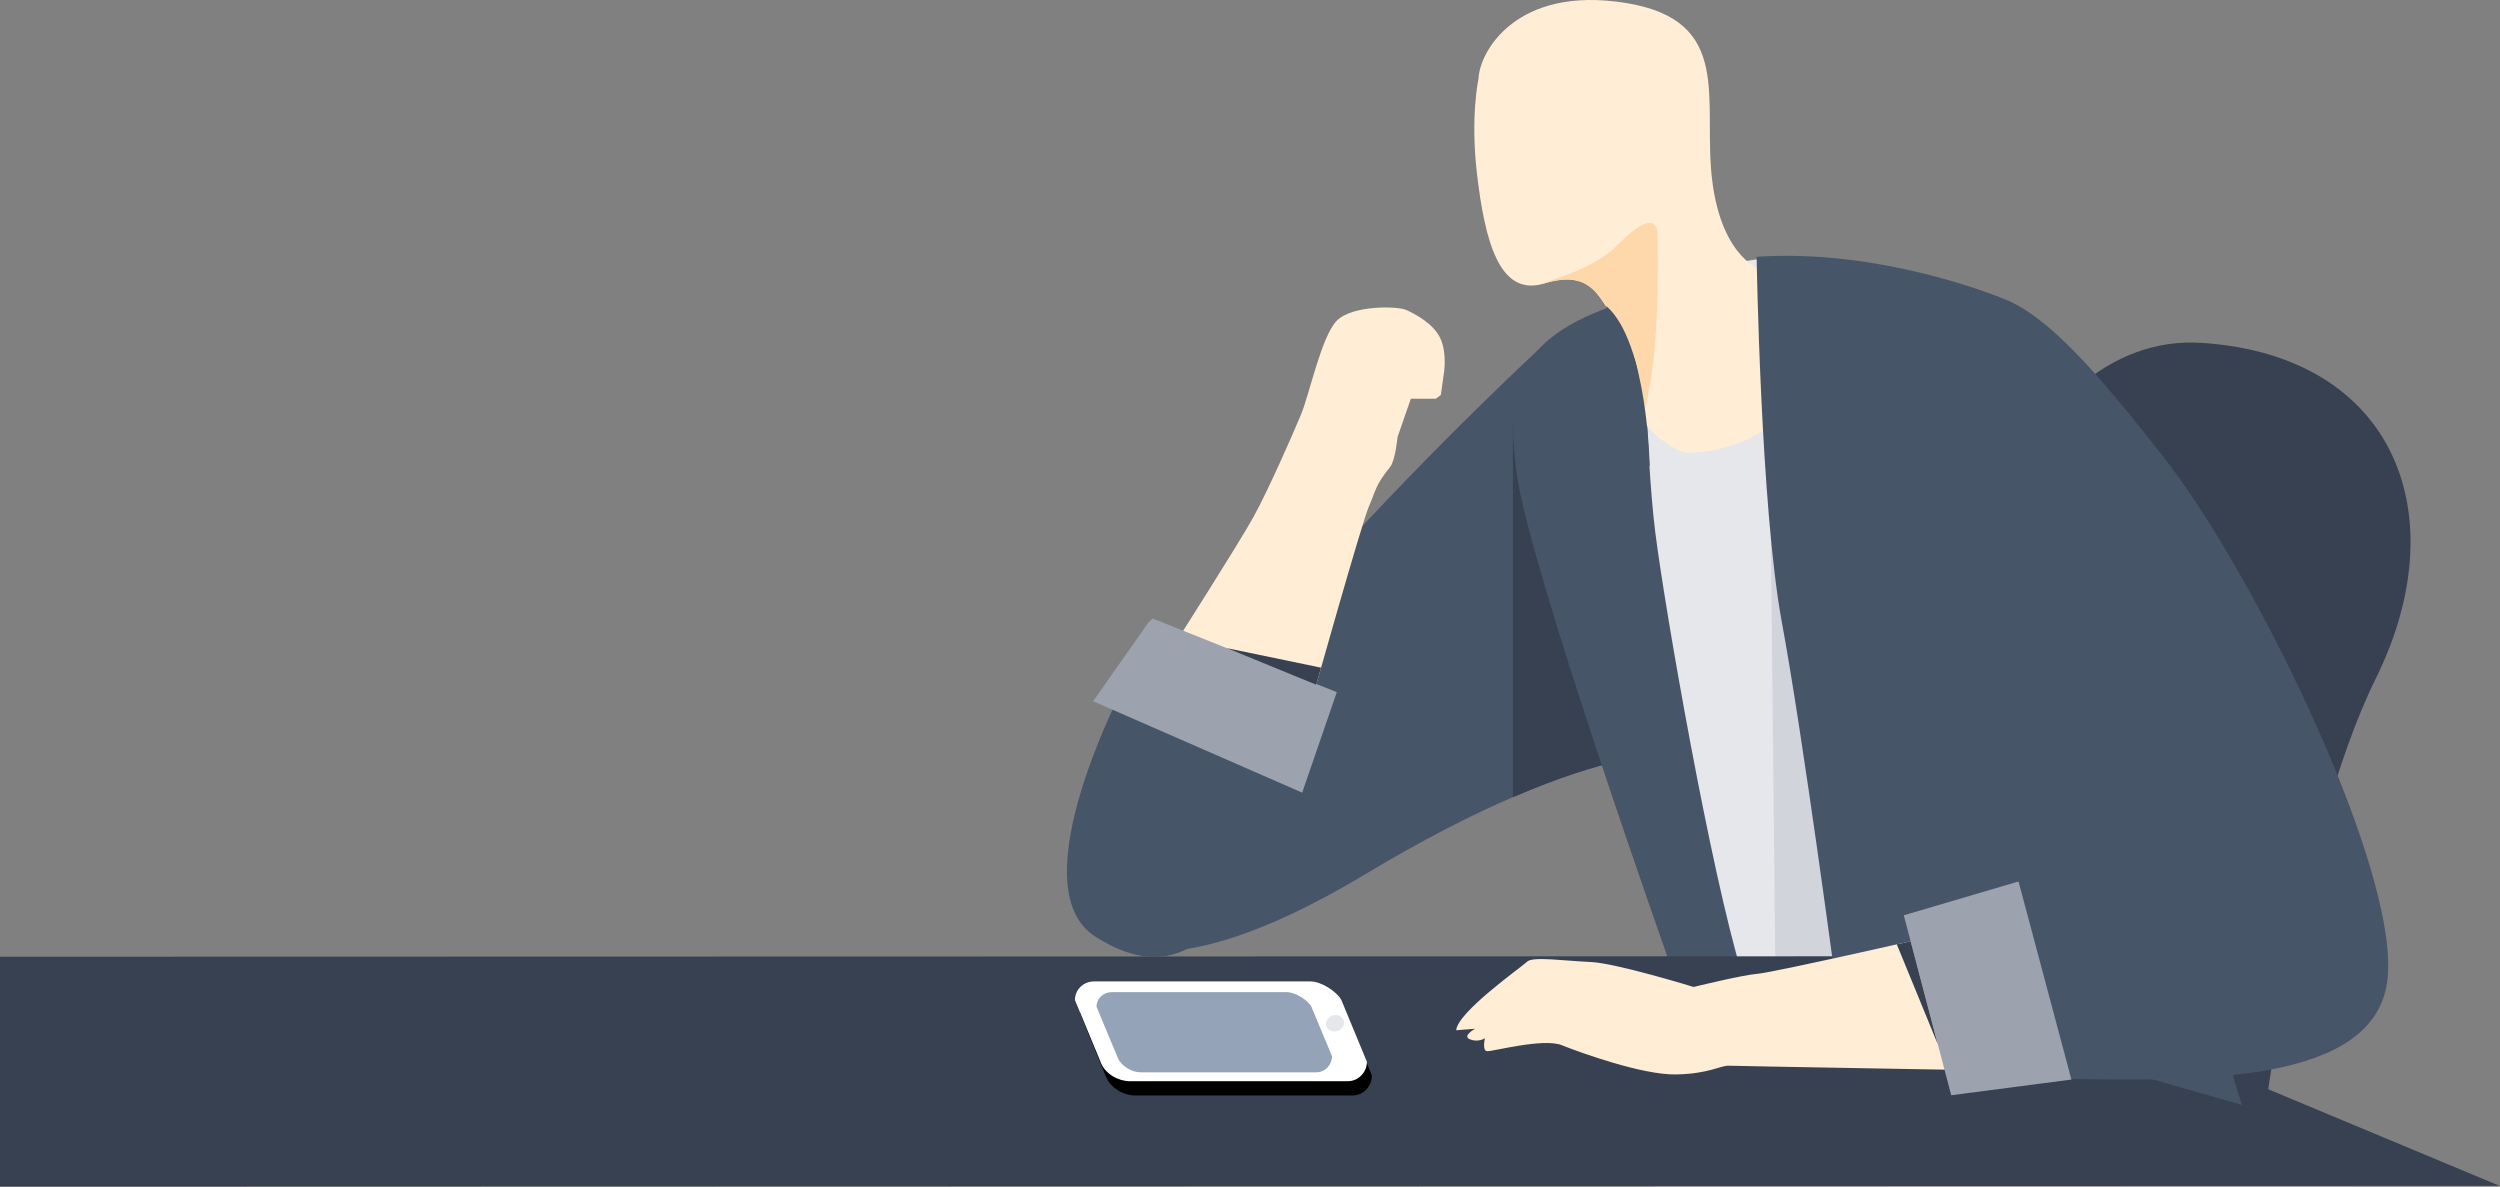<?xml version="1.0" encoding="UTF-8" standalone="no"?>
<!DOCTYPE svg PUBLIC "-//W3C//DTD SVG 1.1//EN" "http://www.w3.org/Graphics/SVG/1.1/DTD/svg11.dtd">
<svg width="100%" height="100%" viewBox="0 0 1403 666" version="1.1" xmlns="http://www.w3.org/2000/svg" xmlns:xlink="http://www.w3.org/1999/xlink" xml:space="preserve" xmlns:serif="http://www.serif.com/" style="fill-rule:evenodd;clip-rule:evenodd;stroke-linejoin:round;stroke-miterlimit:2;">
    <rect x="0" y="0" width="1403" height="666" fill="#808080" stroke="none"/>
    <g transform="matrix(1,0,0,1,1086.47,465.021)">
        <path d="M0,-97.96C0,-97.96 41.164,-280.059 149.687,-272.575C258.209,-265.09 291.889,-175.41 246.982,-84.597C202.077,6.217 181.495,182.099 181.495,182.099L44.906,128.488L0,-97.96Z" style="fill:rgb(55,65,81);fill-rule:nonzero;"/>
    </g>
    <g transform="matrix(1,0,0,1,939.48,346.117)">
        <path d="M0,77.062C0,77.062 -0.683,76.987 -2.068,76.977C-9.57,76.893 -37.74,78.399 -90.636,101.301C-113.519,111.2 -141.023,125.102 -173.487,144.608C-294.864,217.542 -325.774,176.445 -325.774,176.445C-320.283,73.844 -70.223,-155.422 -70.223,-155.422L-61.016,-86.874L-5.876,61.279L0,77.062Z" style="fill:rgb(71,85,105);fill-rule:nonzero;"/>
    </g>
    <g transform="matrix(1,0,0,1,937.51,263.548)">
        <path d="M0,159.547C-7.502,159.463 -35.469,160.969 -88.469,183.871L-88.469,-24.324L-58.947,-4.304L-3.807,143.849L0,159.547Z" style="fill:rgb(55,65,81);fill-rule:nonzero;"/>
    </g>
    <g transform="matrix(1,0,0,1,864.72,550.376)">
        <path d="M0,-345.106C0,-345.106 71.53,-411.473 150.801,-405.942C230.071,-400.412 336.513,-370.451 347.574,-245.46C358.635,-120.469 389.352,66.367 389.352,66.367L112.892,-8.096C112.892,-8.096 48.669,-113.93 11.062,-216.797C-26.546,-319.666 -9.174,-337.365 0,-345.106" style="fill:rgb(229,231,235);fill-rule:nonzero;"/>
    </g>
    <g transform="matrix(1,0,0,1,993.8,568.934)">
        <path d="M0,-266.976L2.546,-22.317L82.768,0L0,-266.976Z" style="fill:rgb(209,213,219);fill-rule:nonzero;"/>
    </g>
    <g transform="matrix(1,0,0,1,922.21,546.617)">
        <path d="M0,-380.213C0,-380.213 1.135,-292.678 6.666,-248.435C12.196,-204.19 37.772,-57.958 55.402,0L15.286,-4.806C15.286,-4.806 -63.02,-225.205 -70.762,-279.405C-78.505,-333.605 -69.734,-361.039 0,-380.213" style="fill:rgb(71,85,105);fill-rule:nonzero;"/>
    </g>
    <g transform="matrix(1,0,0,1,1004.03,47.55)">
        <path d="M0,150.8C0,156.806 -4.368,180.307 -5.463,185.228C-6.558,190.139 -28.104,206.549 -57.377,206.54C-61.296,206.53 -76.116,198.138 -82.626,187.557C-85.209,183.347 -86.481,178.801 -85.237,174.291C-80.868,158.453 -92.89,138.236 -99.99,128.394C-107.101,118.561 -112.012,103.808 -137.15,111.46C-137.59,111.592 -138.02,111.722 -138.441,111.825C-162.381,118.271 -170.69,88.59 -175.209,49.448C-178.895,17.53 -174.31,-3.293 -174.31,-3.293C-173.748,-18.636 -152.998,-55.749 -91.795,-45.916C-30.602,-36.075 -48.629,8.729 -43.165,53.541C-37.702,98.344 -14.753,104.35 -14.753,104.35C-14.753,104.35 0,144.784 0,150.8" style="fill:rgb(255,237,213);fill-rule:nonzero;"/>
    </g>
    <g transform="matrix(1,0,0,1,921.41,119.006)">
        <path d="M0,116.101C-2.583,111.891 -3.855,107.345 -2.611,102.835C1.758,86.997 -10.264,66.779 -17.364,56.937C-24.475,47.105 -29.386,32.351 -54.524,40.004C-54.964,40.135 -55.394,40.266 -55.815,40.369C-55.937,40.07 -55.993,39.911 -55.993,39.911C-55.993,39.911 -27.187,32.164 -14.558,19.357C-1.928,6.549 8.831,0 8.831,13.566C8.831,26.56 10.552,83.759 0,116.101" style="fill:rgb(254,215,170);fill-rule:nonzero;"/>
    </g>
    <g transform="matrix(-0.757,-0,-0,1,708.392,536.676)">
        <path d="M-917.265,128.828L936.295,129.228L969.232,0.255L-509.599,-0.022L-917.265,128.828Z" style="fill:rgb(55,65,81);fill-rule:nonzero;"/>
    </g>
    <g transform="matrix(1,0,0,1,985.82,615.308)">
        <path d="M0,-471.201C0,-471.201 2.242,-330.398 14.13,-266.243C26.016,-202.09 44.818,-60.346 44.818,-60.346L272.273,4.751L136.499,-448.413C136.499,-448.413 70.216,-475.952 0,-471.201" style="fill:rgb(71,85,105);fill-rule:nonzero;"/>
    </g>
    <g transform="matrix(1,0,0,1,1096.41,597.967)">
        <path d="M-1.458,-430.872C32.035,-443.875 66.043,-407.78 118.498,-340.501C170.954,-273.22 254.198,-101.03 242.795,-44.012C231.392,13.003 126.48,8.442 52.357,7.303L10.165,-94.188L88.85,-105.591C88.85,-105.591 -98.386,-393.241 -1.458,-430.872Z" style="fill:rgb(71,85,105);fill-rule:nonzero;"/>
    </g>
    <g transform="matrix(1,0,0,1,1093.19,603.32)">
        <path d="M0,-79.817C0,-79.817 -97.499,-57.596 -106.474,-56.885C-115.447,-56.173 -142.73,-49.434 -142.73,-49.434C-142.73,-49.434 -186.409,-62.88 -200.566,-63.45C-214.721,-64.022 -232.998,-66.725 -236.142,-63.657C-239.285,-60.585 -275.111,-35.506 -275.982,-25.142L-265.325,-25.987C-265.325,-25.987 -272.906,-21.925 -268.241,-20.038C-263.575,-18.149 -259.825,-20.669 -259.825,-20.669C-259.825,-20.669 -261.532,-13.739 -258.684,-13.399C-255.834,-13.059 -227.113,-20.973 -216.617,-16.726C-206.12,-12.477 -171.266,0 -152.666,-0.343C-134.07,-0.689 -127.502,-5.449 -122.97,-5.245C-118.438,-5.038 22.382,-2.611 22.382,-2.611L0,-79.817Z" style="fill:rgb(255,237,213);fill-rule:nonzero;"/>
    </g>
    <g transform="matrix(0.258,0.966,0.966,-0.258,1177.87,555.975)">
        <path d="M-70.858,-27.74L44.215,-27.74L35.317,-95.185L-69.133,-94.85L-70.858,-27.74Z" style="fill:rgb(156,163,175);fill-rule:nonzero;"/>
    </g>
    <g transform="matrix(-0.796,0.606,0.606,0.796,717.88,525.333)">
        <path d="M-19.905,-166.401C-19.905,-166.401 100.357,-111.721 82.246,-62.266C64.136,-12.809 26.507,-19.269 -19.905,-41.767C-66.318,-64.265 -65.855,-76.553 -65.855,-76.553L-19.905,-166.401Z" style="fill:rgb(71,85,105);fill-rule:nonzero;"/>
    </g>
    <g transform="matrix(1,0,0,1,780.11,306.783)">
        <path d="M0,-44.684C-8.595,-34.071 -7.972,-31.34 -11.934,-22.416C-15.893,-13.491 -45.238,90.96 -45.238,90.96L-121.224,55.222C-121.224,55.222 -84.645,-2.118 -76.514,-16.929C-68.383,-31.738 -55.022,-62.036 -50.079,-73.911C-45.134,-85.787 -38.57,-117.939 -29.914,-126.792C-21.258,-135.644 4.386,-135.037 9.119,-132.821C13.852,-130.604 24.461,-125.301 28.338,-116.636C32.216,-107.969 30.073,-96.355 30.073,-96.355L28.476,-85.111L25.696,-83.007L11.663,-83.007L4.179,-61.484C4.179,-61.484 2.98,-48.365 0,-44.684" style="fill:rgb(255,237,213);fill-rule:nonzero;"/>
    </g>
    <g transform="matrix(1,0,0,1,644.6,442.738)">
        <path d="M0,-93.528L-31.151,-49.217L86.185,2.099L105.602,-54.301L2.27,-95.627L0,-93.528Z" style="fill:rgb(156,163,175);fill-rule:nonzero;"/>
    </g>
    <g transform="matrix(1,0,0,1,1064.49,584.164)">
        <path d="M0,-54.182L22.943,1.745L7.765,-55.927L0,-54.182Z" style="fill:rgb(55,65,81);fill-rule:nonzero;"/>
    </g>
    <g transform="matrix(1,0,0,1,741.38,373.285)">
        <path d="M0,1.406L-52.981,-9.563L-2.709,10.969L0,1.406Z" style="fill:rgb(55,65,81);fill-rule:nonzero;"/>
    </g>
    <g transform="matrix(1,0,0,1,769.92,568.944)">
        <path d="M0,34.664C0,40.598 -4.811,45.832 -10.744,45.832L-133.164,45.832C-139.097,45.832 -147.006,41.725 -149.521,34.664L-163.846,-0.338C-163.846,-6.272 -159.036,-11.168 -153.102,-11.168L-31.618,-11.168C-25.684,-11.168 -16.911,-5.191 -14.325,-0.338L0,34.664Z" style="fill-rule:nonzero;"/>
    </g>
    <g transform="matrix(1,0,0,1,767.11,561.686)">
        <path d="M0,34.18C0,40.114 -4.811,45.09 -10.744,45.09L-133.164,45.09C-139.097,45.09 -147.006,41.241 -149.521,34.18L-163.846,-0.451C-163.846,-6.384 -159.036,-10.91 -153.102,-10.91L-31.618,-10.91C-25.684,-10.91 -16.911,-5.304 -14.325,-0.451L0,34.18Z" style="fill:white;fill-rule:nonzero;"/>
    </g>
    <g transform="matrix(1,0,0,1,747.52,565.779)">
        <path d="M0,26.994C0,31.779 -3.88,35.997 -8.665,35.997L-107.401,35.997C-112.187,35.997 -118.565,32.687 -120.593,26.994L-132.147,-0.753C-132.147,-5.538 -128.268,-9.003 -123.481,-9.003L-25.501,-9.003C-20.715,-9.003 -13.639,-4.667 -11.554,-0.753L0,26.994Z" style="fill:rgb(148,163,184);fill-rule:nonzero;"/>
    </g>
    <g transform="matrix(-0.285,-0.958,-0.958,0.285,746.39,569.936)">
        <path d="M-4.932,-6.615C-7.463,-6.615 -9.515,-4.311 -9.514,-1.468C-9.514,1.373 -7.462,3.677 -4.932,3.676C-2.399,3.676 -0.349,1.372 -0.349,-1.47C-0.35,-4.311 -2.4,-6.616 -4.932,-6.615" style="fill:rgb(229,231,235);fill-rule:nonzero;"/>
    </g>
    <g transform="matrix(0.959,0,0,0.996,901.52,261.811)">
        <path d="M0,-90.38C0,-90.38 2.69,-24.444 25.323,0C25.323,0 24.247,-70.009 0,-90.38" style="fill:rgb(71,85,105);fill-rule:nonzero;"/>
    </g>
</svg>
